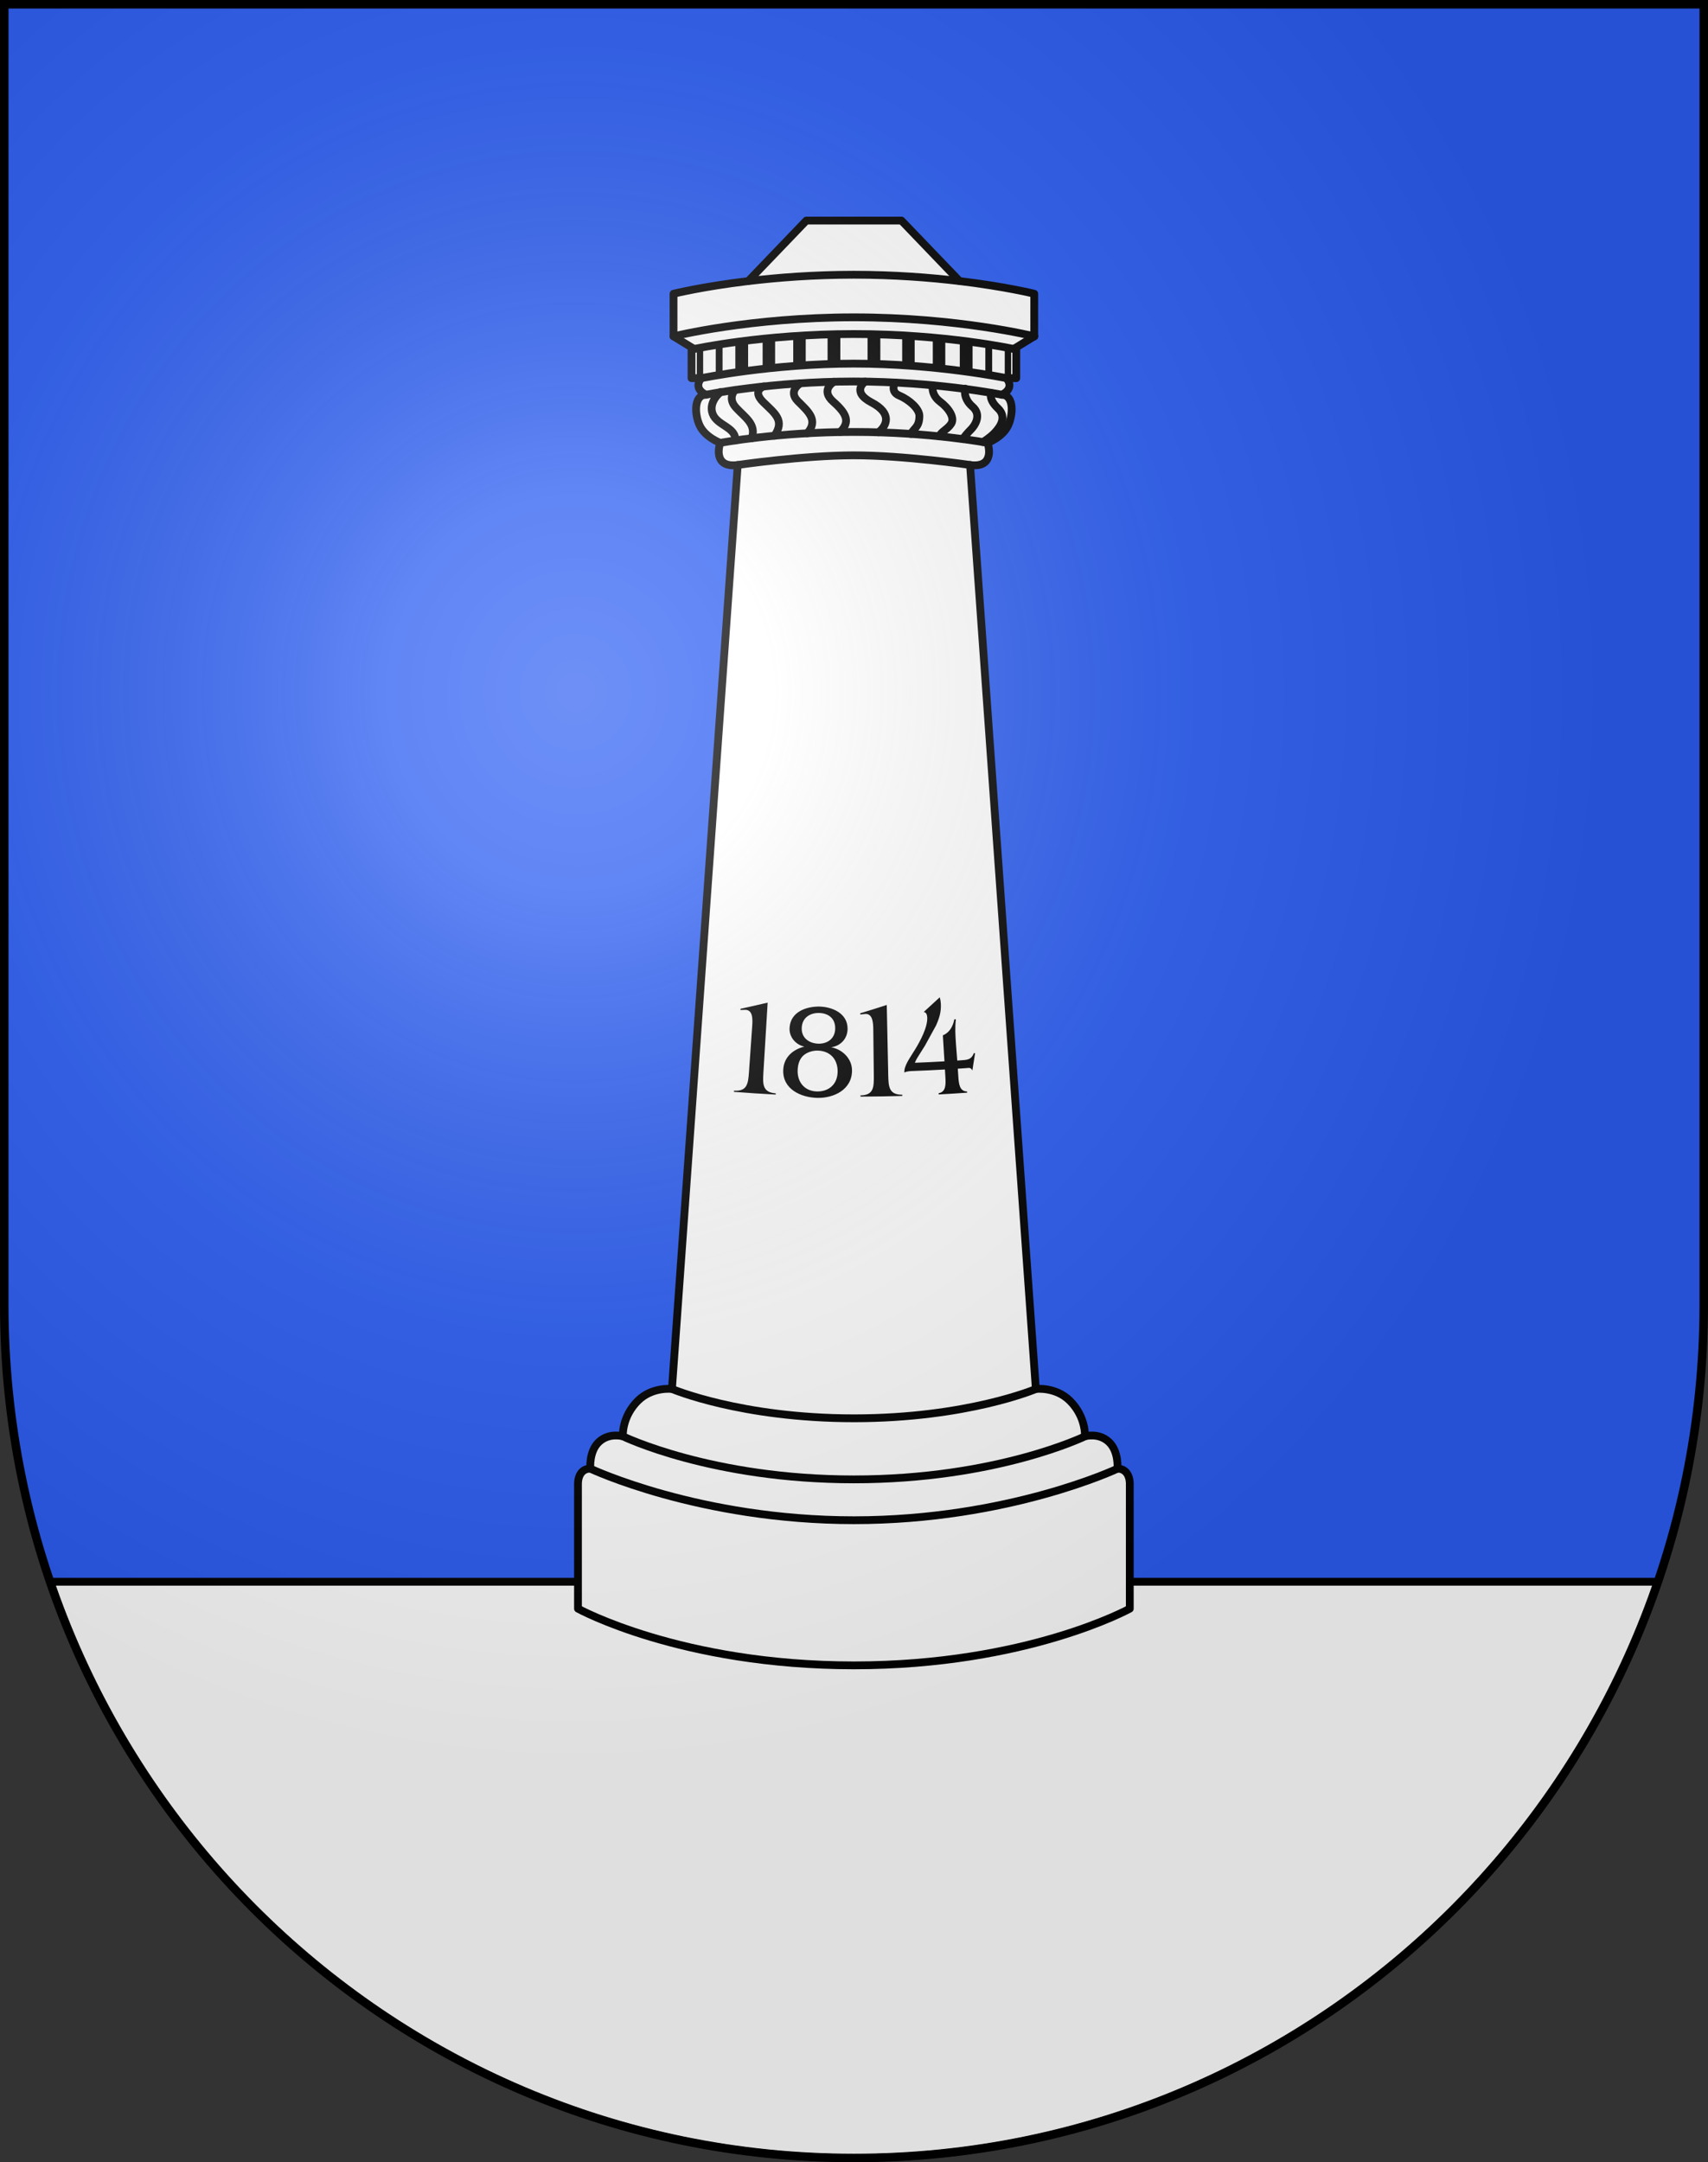 <?xml version="1.0" encoding="UTF-8"?>
<svg version="1.0" viewBox="0 0 603 763" xmlns="http://www.w3.org/2000/svg" xmlns:cc="http://web.resource.org/cc/" xmlns:dc="http://purl.org/dc/elements/1.1/" xmlns:rdf="http://www.w3.org/1999/02/22-rdf-syntax-ns#" xmlns:xlink="http://www.w3.org/1999/xlink">
<rect x="0" y="0" width="603" height="763" fill="#333333" stroke="none"/>
<defs>
<radialGradient id="a" cx="858.04" cy="579.93" r="300" gradientTransform="matrix(1.215 1.5316e-24 1.4647e-23 1.267 -839.19 -490.49)" gradientUnits="userSpaceOnUse">
<stop stop-color="#fff" stop-opacity=".314" offset="0"/>
<stop stop-color="#fff" stop-opacity=".251" offset=".19"/>
<stop stop-color="#6b6b6b" stop-opacity=".125" offset=".6"/>
<stop stop-opacity=".125" offset="1"/>
</radialGradient>
</defs>
<desc>Coat of Arms of Canton of Freiburg (Fribourg)</desc>
<g>
<path d="m1.5 1.5v458.87c0 166.31 134.31 301.13 300 301.13 165.69 0 300-134.82 300-301.13v-458.87h-600z" fill="#2b5df2"/>
<path d="m17.688 558.16c40.452 118.3 152.24 203.34 283.81 203.34s243.36-85.044 283.81-203.34h-567.62z" fill="#fff" stroke="#000" stroke-linecap="round" stroke-linejoin="round" stroke-width="2.75"/>
<path d="m398.87 523.71c0-3.234-1.563-5.462-4.36-5.462 0 0 0.559-6.126-3.077-9.466-3.637-3.34-8.392-1.948-8.392-1.948s0.42-6.821-5.316-12.53c-5.034-5.012-12.029-4.177-12.029-4.177l-23.22-326.05s4.196 0.835 5.876-1.671c1.678-2.506 0.279-6.126 0.279-6.126s5.316-1.949 7.274-6.126c1.958-4.177 1.957-10.859-2.238-10.859 0 0 4.756-1.949 1.678-5.847h3.44v-10.122l-0.923-0.18 7.274-4.455v-15.035s-10.111-2.518-26.378-4.471l-20.51-21.353h-16.765-0.04-16.765l-20.51 21.354c-16.268 1.953-26.378 4.471-26.378 4.471v15.034l7.274 4.455-0.923 0.18v10.122h3.44c-3.078 3.899 1.679 5.847 1.679 5.847-4.196 0-4.196 6.682-2.238 10.859 1.958 4.177 7.274 6.126 7.274 6.126s-1.399 3.619 0.279 6.126 5.874 1.671 5.874 1.671l-23.218 326.05s-6.994-0.836-12.029 4.177c-5.737 5.71-5.316 12.53-5.316 12.53s-4.756-1.392-8.392 1.948-3.078 9.466-3.078 9.466c-2.798 0-4.36 2.227-4.36 5.462v43.95s36.247 20 97.385 20.009v0h0.021 0.021v0c61.138-0.009 97.385-20.009 97.385-20.009s-0.001-40.461-0.001-43.949z" fill="#fff" stroke="#000" stroke-linecap="round" stroke-linejoin="round" stroke-width="2.75"/>
<path d="m365.18 118.69s-26.973-6.718-63.693-6.718c-36.72 0-63.693 6.718-63.693 6.718" fill="none" stroke="#000" stroke-linecap="round" stroke-linejoin="round" stroke-width="2.75"/>
<path d="m338.8 99.19c-10.303-1.237-23.075-2.247-37.315-2.247s-27.012 1.01-37.315 2.247" fill="none" stroke="#000" stroke-linecap="round" stroke-linejoin="round" stroke-width="2.75"/>
<path d="m394.55 518.25s-38.468 18.2-93.065 18.2c-54.599 0-93.066-18.2-93.066-18.2" fill="none" stroke="#000" stroke-linecap="round" stroke-linejoin="round" stroke-width="2.75"/>
<path d="m383.08 506.83s-31.207 15.21-81.597 15.21c-50.39 0-81.597-15.21-81.597-15.21" fill="none" stroke="#000" stroke-linecap="round" stroke-linejoin="round" stroke-width="2.75"/>
<path d="m365.74 490.13s-24.263 10.355-64.251 10.355c-39.988 0-64.252-10.355-64.252-10.355" fill="none" stroke="#000" stroke-linecap="round" stroke-linejoin="round" stroke-width="2.75"/>
<path d="m342.52 164.08s-23.288-3.404-41.032-3.404c-17.746 0-41.033 3.404-41.033 3.404" fill="none" stroke="#000" stroke-linecap="round" stroke-linejoin="round" stroke-width="2.75"/>
<path d="m355.39 133.45s-24.885-5.141-53.902-5.141c-29.017 0-53.902 5.141-53.902 5.141" fill="none" stroke="#000" stroke-linecap="round" stroke-linejoin="round" stroke-width="2.75"/>
<path d="m357.91 123.15s-24.131-5.277-56.419-5.277c-32.289 0-56.419 5.277-56.419 5.277" fill="none" stroke="#000" stroke-linecap="round" stroke-linejoin="round" stroke-width="2.75"/>
<path d="m348.68 156.28s-20.319-3.855-47.187-3.855c-26.868 0-47.187 3.855-47.187 3.855" fill="none" stroke="#000" stroke-linecap="round" stroke-linejoin="round" stroke-width="2.75"/>
<path d="m353.71 139.3s-23.206-4.681-52.224-4.681-52.224 4.681-52.224 4.681" fill="none" stroke="#000" stroke-linecap="round" stroke-linejoin="round" stroke-width="2.75"/>
<path d="m254.43 138.31s-4.397 3.392-2.859 7.659 8.411 4.76 7.983 9.467" fill="none" stroke="#000" stroke-linecap="round" stroke-linejoin="round" stroke-width="2.75"/>
<path d="m259.52 137.62s-2.838 2.764 0.294 6.211c3.132 3.447 7.367 5.854 5.57 10.815" fill="none" stroke="#000" stroke-linecap="round" stroke-linejoin="round" stroke-width="2.75"/>
<path d="m269.65 136.34s-4.398 1.477-0.11 5.635c4.289 4.158 7.531 6.457 3.866 11.803" fill="none" stroke="#000" stroke-linecap="round" stroke-linejoin="round" stroke-width="2.75"/>
<path d="m282.59 135.25s-4.58 2.673-0.897 6.338 7.362 6.703 3.296 11.312" fill="none" stroke="#000" stroke-linecap="round" stroke-linejoin="round" stroke-width="2.75"/>
<path d="m294.46 134.71s-5.074 2.83-0.291 7.043c4.783 4.212 6.081 7.106 2.435 10.721" fill="none" stroke="#000" stroke-linecap="round" stroke-linejoin="round" stroke-width="2.75"/>
<path d="m305.46 134.65s-5.184 3.492 2.237 7.376c7.421 3.884 5.364 8.213 2.435 10.536" fill="none" stroke="#000" stroke-linecap="round" stroke-linejoin="round" stroke-width="2.75"/>
<path d="m315.96 134.99s-1.813 3.187 1.451 4.559c3.631 1.527 7.175 4.724 7.175 7.215 0 4.096-2.071 4.351-2.968 6.36" fill="none" stroke="#000" stroke-linecap="round" stroke-linejoin="round" stroke-width="2.75"/>
<path d="m329.28 135.96s-0.727 3.274 2.582 5.764c3.309 2.49 5.247 5.784 3.955 7.792-1.291 2.008-3.414 2.65-4.249 4.457" fill="none" stroke="#000" stroke-linecap="round" stroke-linejoin="round" stroke-width="2.75"/>
<path d="m340.73 137.14s-0.888 3.374 2.583 6.345c3.47 2.972 0.726 6.828-0.485 8.033-1.211 1.205-2.501 2.692-2.824 3.435" fill="none" stroke="#000" stroke-linecap="round" stroke-linejoin="round" stroke-width="2.75"/>
<path d="m349.88 138.61s-0.949 2.343 2.395 5.439c3.47 3.213 0.579 6.828-0.968 8.515-1.695 1.847-4.294 3.429-4.294 3.429" fill="none" stroke="#000" stroke-linecap="round" stroke-linejoin="round" stroke-width="2.75"/>
<path d="m269.52 378.4c0.499-8.199 0.996-16.399 1.495-24.598-3.178 0.752-6.372 1.476-9.581 2.171l-0.033 0.423c0.632-0.014 1.265-0.028 1.897-0.044 2.606 0.192 2.418 3.528 2.253 5.879-0.37 5.28-0.742 10.561-1.113 15.842-0.293 4.179-0.539 7.107-5.289 6.791-0.012 0.141-0.022 0.283-0.033 0.423 4.91 0.385 9.824 0.703 14.739 0.957 0.007-0.141 0.015-0.283 0.022-0.424-4.745-0.349-4.604-3.332-4.356-7.419zm23.888-8.843c3.214-0.418 5.811-2.905 5.826-6.533 0.014-5.602-5.641-7.717-9.811-7.829-4.47-0.1-10.393 1.674-10.678 7.6-0.153 3.294 2.357 5.956 5.239 6.524-3.844 0.956-7.232 3.572-7.458 8.137-0.357 6.922 6.326 9.828 11.961 9.956 5.727 0.153 12.319-2.796 12.311-9.679 0.001-4.336-3.638-7.547-7.39-8.176zm-10.367-6.825c0.143-3.719 3.076-5.355 6.155-5.279 3.08 0.077 5.713 1.76 5.667 5.483-0.045 3.628-2.829 5.43-5.939 5.352-3.067-0.076-6.024-1.883-5.883-5.555zm5.322 22.414c-4.207-0.107-6.935-3.191-6.758-7.567 0.07-1.837 0.59-3.749 1.915-5.023 1.37-1.272 3.409-1.868 5.211-1.823 4.166 0.105 7.034 2.862 6.988 7.434-0.046 4.521-3.193 7.084-7.355 6.979zm25.221-5.881c-0.173-8.213-0.345-16.425-0.518-24.638-3.106 1.007-6.228 1.987-9.368 2.938l0.001 0.424c0.628-0.064 1.257-0.13 1.886-0.196 2.612-0.02 2.697 3.321 2.725 5.677 0.061 5.292 0.121 10.585 0.185 15.878 0.047 4.188 0.04 7.128-4.713 7.197l0.001 0.424c4.92-0.014 9.84-0.094 14.761-0.239-0.005-0.141-0.009-0.283-0.014-0.424-4.756 0.037-4.86-2.946-4.945-7.04zm30.255-7.666c-0.958 2.485-2.526 2.414-4.782 2.57-0.369 0.025-0.74 0.051-1.107 0.075-0.223-3.338-0.239-2.632-0.462-5.97-0.194-2.868-0.383-5.737-0.018-8.595-0.185 0.013-0.369 0.025-0.554 0.038-0.514 2.583-1.758 4.697-4.046 5.633 0.257 4.405 0.309 4.767 0.566 9.173-3.483 0.201-6.967 0.369-10.453 0.503 0.442-1.197 1.194-2.263 1.855-3.329 0.566-0.888 1.128-1.778 1.686-2.668 1.325-2.371 2.63-4.747 3.918-7.129 1.163-2.564 1.887-4.872 1.715-7.788-0.043-0.752-0.173-1.5-0.383-2.196-1.871 1.744-3.76 3.476-5.669 5.199 0.904 0.053 1.208 1.028 1.251 1.875 0.178 3.484-2.507 8.421-4.252 11.27-1.814 2.995-3.99 5.799-3.827 8.197 1.053-0.504 2.301-0.501 3.415-0.542 3.638-0.138 7.277-0.311 10.91-0.522 0.052 0.894 0.106 1.787 0.158 2.681 0.144 2.49 0.264 5.228-2.387 5.701 0.007 0.141 0.014 0.283 0.023 0.424 3.347-0.177 6.693-0.385 10.037-0.623-0.012-0.141-0.021-0.281-0.031-0.423-2.682-0.048-2.908-2.777-3.082-5.361-0.059-0.894-0.12-1.786-0.178-2.68 0.965-0.064 1.927-0.131 2.892-0.2 1.201-0.086 1.63-0.308 2.254 0.826 0.324-2.025 0.643-4.05 0.953-6.075-0.134-0.023-0.269-0.044-0.404-0.064z" stroke-width="2.75"/>
<path d="m269.24 130.2c1.42-0.16 2.89-0.316 4.409-0.465v-10.6c-1.516 0.137-2.989 0.279-4.409 0.427v10.638zm22.93-1.72c1.486-0.053 2.989-0.095 4.509-0.124v-10.444c-1.523 0.024-3.03 0.059-4.509 0.103v10.465zm-12.124 0.692c1.44-0.111 2.911-0.216 4.409-0.31v-10.514c-1.503 0.084-2.968 0.177-4.409 0.278v10.546zm-20.44 2.263c1.405-0.202 2.909-0.408 4.509-0.615v-10.682c-1.587 0.192-3.094 0.386-4.509 0.579v10.717zm-13.604 2.014h1.58s0.23-0.047 0.665-0.132v-10.795c-0.964 0.178-1.713 0.325-2.245 0.431v10.497zm6.69-0.934c0.732-0.124 1.535-0.257 2.404-0.396v-10.747c-0.849 0.13-1.654 0.257-2.404 0.38v10.763zm76.626-2.78c1.518 0.149 2.989 0.306 4.409 0.465v-10.639c-1.42-0.148-2.892-0.291-4.409-0.427v10.601zm18.551 2.384c0.87 0.139 1.673 0.272 2.405 0.396v-10.764c-0.75-0.123-1.556-0.249-2.405-0.38v10.748zm6.851-9.597v10.795c0.435 0.085 0.664 0.132 0.664 0.132h1.58v-10.496c-0.531-0.107-1.28-0.254-2.244-0.432zm-48.432 5.835c1.52 0.029 3.023 0.072 4.509 0.124v-10.465c-1.48-0.046-2.986-0.079-4.509-0.103v10.444zm12.223 0.507c1.498 0.094 2.968 0.198 4.409 0.31v-10.546c-1.44-0.1-2.906-0.194-4.409-0.278v10.514zm20.34 1.956c1.601 0.207 3.105 0.412 4.509 0.615v-10.717c-1.415-0.193-2.922-0.387-4.509-0.579v10.682z" stroke-width="2.75"/>
</g>
<g>
<path d="m1.5 1.5v458.87c0 166.31 134.31 301.13 300 301.13 165.69 0 300-134.82 300-301.13v-458.87h-600z" fill="url(#a)"/>
<path d="m1.5 1.5v458.87c0 166.31 134.31 301.13 300 301.13 165.69 0 300-134.82 300-301.13v-458.87h-600z" fill="none" stroke="#000" stroke-width="3"/>
</g>
</svg>
